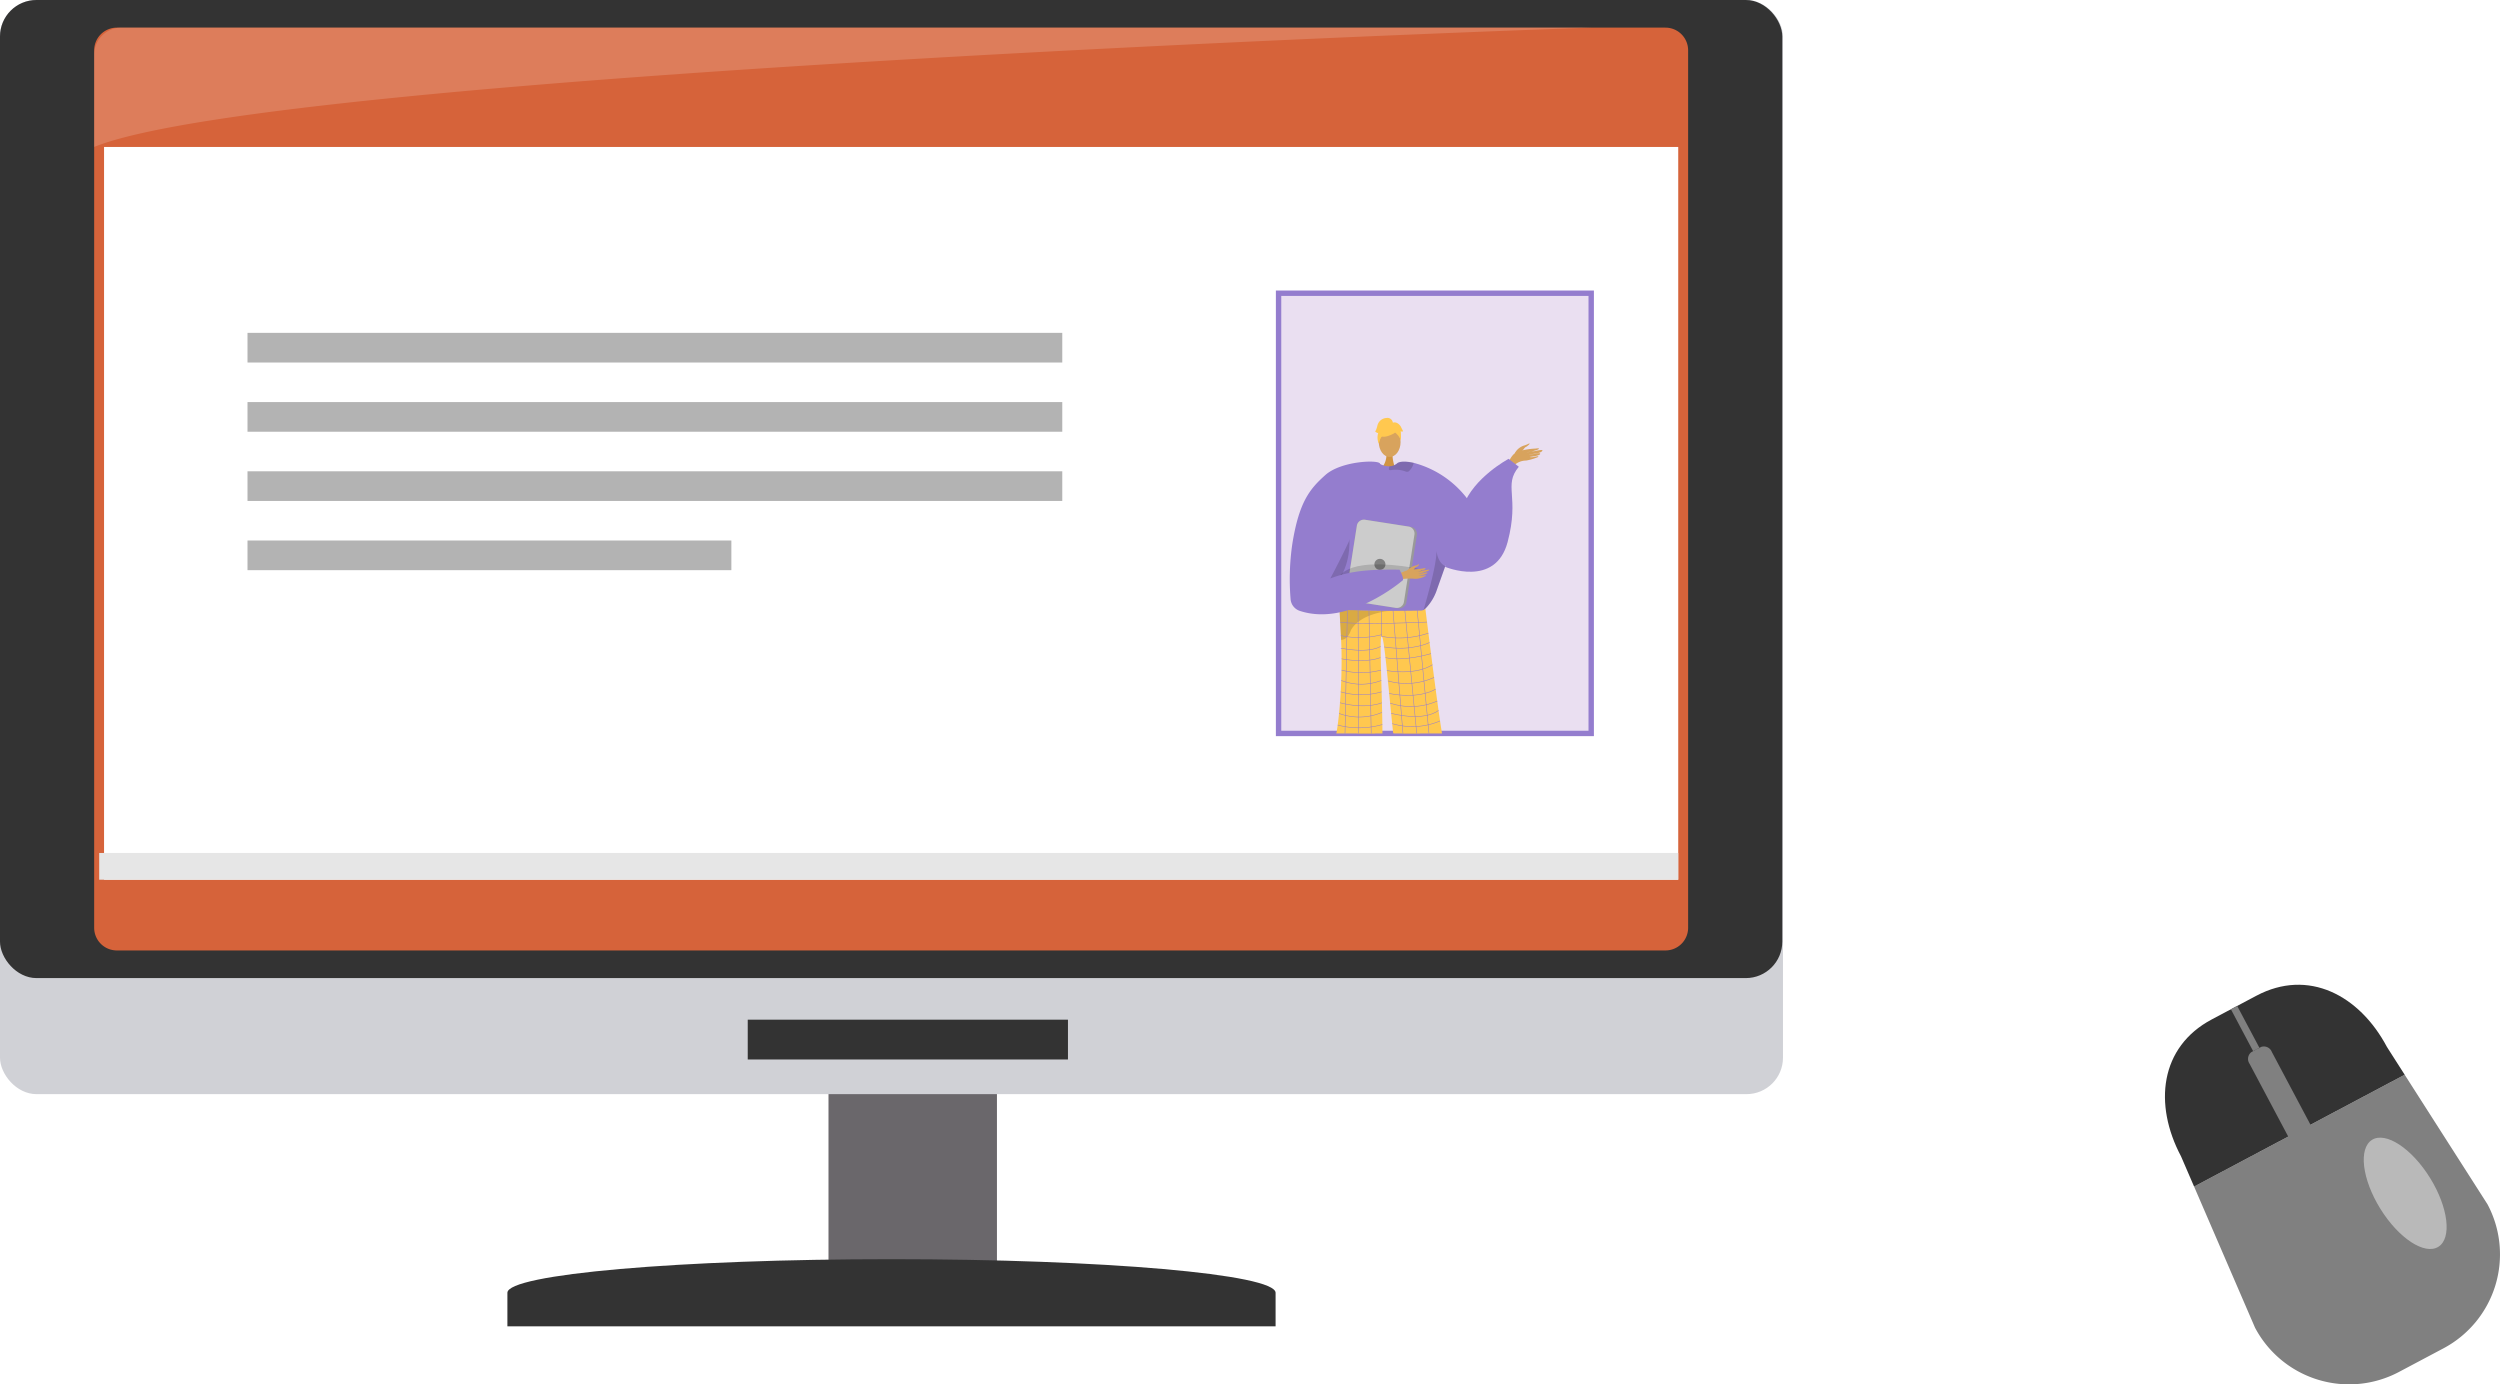<svg xmlns="http://www.w3.org/2000/svg" xmlns:xlink="http://www.w3.org/1999/xlink" width="528" height="292.383" viewBox="0 0 528 292.383"><defs><style>.a,.w{fill:none;}.b{fill:gray;}.c{fill:#333;}.d{fill:#f2f2f2;}.d,.t{opacity:0.5;}.e{fill:#6a676b;}.f{fill:#d0d1d6;}.g{fill:#d6633a;}.h,.y{fill:#fff;}.i{fill:#b3b3b3;}.j{fill:#eadff1;stroke-width:1.139px;}.j,.w{stroke:#947dce;stroke-miterlimit:10;}.k{clip-path:url(#a);}.l,.m{fill:#d8a35d;}.l{fill-rule:evenodd;}.n{fill:#d19442;}.o{fill:#947dce;}.p{fill:#ffc84f;}.q{opacity:0.15;}.r{fill:#62548a;}.s{opacity:0.3;}.u{fill:#999;}.v{fill:#ccc;}.w{stroke-width:0.105px;}.x{fill:#e6e6e6;}.y{opacity:0.17;}</style><clipPath id="a"><rect class="a" width="70.332" height="99.032" transform="translate(70.332 99.032) rotate(-180)"/></clipPath></defs><g transform="translate(-788.302 -376.694)"><g transform="translate(1245.539 584.674)"><g transform="translate(6.153 19.003)"><path class="b" d="M1177.036,590.724l12.876,29.818a22.478,22.478,0,0,0,30.389,9.342l9.421-5a22.479,22.479,0,0,0,9.286-30.408l-17.493-27.366Z" transform="translate(-1177.036 -567.108)"/></g><g transform="translate(0 4.823)"><path class="c" d="M1181.757,557.713c-10.957,5.817-12.31,17.945-6.485,28.918l2.755,6.378,22.239-11.807-13.8-25.989Z" transform="translate(-1171.874 -555.212)"/></g><g transform="translate(14.593)"><path class="c" d="M1216.415,564.314c-5.827-10.972-16.63-16.645-27.588-10.826l-4.711,2.5,13.8,25.989,22.24-11.808Z" transform="translate(-1184.116 -551.166)"/></g><g transform="translate(17.577 12.991)"><path class="b" d="M1199.47,581.232l-2.062,1.1a1.8,1.8,0,0,1-2.257-1.06l-8.235-15.506a1.81,1.81,0,0,1,.384-2.469l2.062-1.094a1.805,1.805,0,0,1,2.258,1.066l8.234,15.506A1.8,1.8,0,0,1,1199.47,581.232Z" transform="translate(-1186.62 -562.065)"/></g><g transform="translate(13.927 4.472)"><g transform="translate(0 0)"><rect class="b" width="1.503" height="10.02" transform="matrix(0.883, -0.469, 0.469, 0.883, 0, 0.705)"/></g></g><ellipse class="d" cx="6.178" cy="13.289" rx="6.178" ry="13.289" transform="matrix(0.85, -0.527, 0.527, 0.85, 38.484, 36.011)"/></g><g transform="translate(788.302 376.694)"><rect class="e" width="35.576" height="41.314" transform="translate(174.978 229.524)"/><rect class="f" width="376.565" height="231.082" rx="7.702"/><g transform="translate(107.158 265.933)"><path class="c" d="M878.2,613.97v-7.084c0-3.928,36.333-7.1,81.124-7.1s81.119,3.176,81.119,7.1v7.084Z" transform="translate(-878.196 -599.782)"/></g><g transform="translate(157.922 215.356)"><rect class="c" width="67.63" height="8.407"/></g><rect class="c" width="376.42" height="206.572" rx="7.702"/></g><g transform="translate(808.191 382.529)"><path class="g" d="M4.79,0H331.852a4.79,4.79,0,0,1,4.79,4.79V190.113a4.786,4.786,0,0,1-4.786,4.786H4.79A4.79,4.79,0,0,1,0,190.109V4.79A4.79,4.79,0,0,1,4.79,0Z" transform="translate(0 0.001)"/><rect class="h" width="332.466" height="154.755" transform="translate(2.087 25.204)"/><rect class="i" width="172.08" height="6.265" transform="translate(32.385 64.465)"/><rect class="i" width="172.08" height="6.265" transform="translate(32.385 79.083)"/><rect class="i" width="172.08" height="6.265" transform="translate(32.385 93.702)"/><rect class="i" width="102.19" height="6.265" transform="translate(32.385 108.32)"/><rect class="j" width="66.029" height="92.974" transform="translate(250.145 56.094)"/><g transform="translate(242.226 50.036)"><g class="k" transform="translate(0 0)"><g transform="translate(10.287 32.387)"><g transform="translate(45.758 5.405)"><path class="l" d="M1056.708,457.268a3.349,3.349,0,0,1,2.047-1.6,7.03,7.03,0,0,0,.881-.371c.534-.18-.312.583-.632.712-.26.1-.726.877-.981,1.143a2.243,2.243,0,0,1-1.094.652C1056.635,457.8,1056.751,457.415,1056.708,457.268Z" transform="translate(-1054.915 -455.267)"/><path class="l" d="M1055.2,459.854c.621-1.115,1.086-2.439,2.277-2.992a14.689,14.689,0,0,1,3.923-.689c1.113-.17.646.192.059.349a13.667,13.667,0,0,1-2,.465,12.32,12.32,0,0,1,1.608-.262c.092.026,1.86-.457,1.739-.131-.232.631-2.229.71-2.864.85.335-.013.88-.113,1.2-.126.275-.012,1.1-.314,1.185-.061.129.4-1.916.656-2.187.678.27.216,1.295-.108,1.652-.132.036,0,.361.075-.03.213a11.745,11.745,0,0,1-2.4.694,3.741,3.741,0,0,0-2.675,1.144C1056.188,459.827,1055.7,459.915,1055.2,459.854Z" transform="translate(-1055.204 -455.102)"/></g><path class="m" d="M1029.172,505.424s2.171,22.388,1.248,22.773c-1.656.7-8.138,3-.992,2.495,3.672.221,3.4-.6,3.459-1.295.047-.567-.061-20.6.09-22.163l.054-.56Z" transform="translate(-1015.027 -440.229)"/><path class="m" d="M1040.593,505.476s-.942,22.388-.019,22.773c1.656.7,8.138,3,.992,2.495-3.672.221-3.4-.6-3.459-1.295-.048-.567-.464-4.878-.614-6.436-.035-.349-.753-17.859-.753-17.859Z" transform="translate(-1012.992 -440.281)"/><path class="n" d="M1034.156,457.049a4.395,4.395,0,0,1-1.125,3.313c-1.315,1.18,3.033,0,3.033,0a8.573,8.573,0,0,1-.627-3.313C1035.618,455.779,1034.156,457.049,1034.156,457.049Z" transform="translate(-1013.751 -449.628)"/><ellipse class="m" cx="2.301" cy="3.139" rx="2.301" ry="3.139" transform="translate(18.798 1.971)"/><path class="o" d="M1055.669,470.228A20.9,20.9,0,0,0,1042,458.738c-1.718-.384-3.015-.308-3.488.1a2.576,2.576,0,0,1-1.606.623,3.485,3.485,0,0,1-.9-.082,4.463,4.463,0,0,1-.956-.325c-.147-.068-.232-.117-.232-.117a9.318,9.318,0,0,0-2.428.145c-8.978,1.757-10.54,16.811-10.46,18.106a51.314,51.314,0,0,0,1.842,7.366c.817,2.547,1.769,4.835,2.551,5.151,1.737.7,14.852,1.658,17.548.372.062-.047.13-.1.2-.154a10.362,10.362,0,0,0,2.69-3.969s1.55-4.37,1.867-5.259l.008-.023c.011-.036.023-.069.035-.1l.013-.035" transform="translate(-1015.836 -449.243)"/><path class="p" d="M1043.907,484.579a1.424,1.424,0,0,1-.8.372c-1.892.037-10.06.176-14.49-.077a7.541,7.541,0,0,1-2.855-.44v.018c.012.244.153,3.041.349,6.705.388,7.236-.36,17.6-1.234,20.744-.189.678,9.961-.349,9.961-.349.027-7.467-.681-20.576-.223-21.164.557-.714,1.459,10.815,2.494,20.464,4.02,1.049,10.384.412,10.31,0C1046.542,505.96,1043.907,484.579,1043.907,484.579Z" transform="translate(-1015.271 -444.26)"/><path class="q" d="M1045.112,477.5l-.012.035a1.024,1.024,0,0,0-.035.1l-.009.023c-.316.889-1.866,5.257-1.866,5.259a10.35,10.35,0,0,1-2.692,3.969c.687-2.487,2.828-9.694,2.745-12.6C1043.653,477.091,1045.112,477.5,1045.112,477.5Z" transform="translate(-1012.27 -446.208)"/><path class="q" d="M1028.039,468.25s4.346,12.973-7.711,18.483l-.246.163.062-3.052s5.683-7.928,5.7-8.132S1028.039,468.25,1028.039,468.25Z" transform="translate(-1016.191 -447.368)"/><path class="q" d="M1034.368,459.978c-.007.209.1.344.436.3a5.887,5.887,0,0,1,3.072.279.727.727,0,0,0,.7-.029,3.286,3.286,0,0,0,1.02-1.7.279.279,0,0,0,.014-.092c-1.718-.384-3.015-.308-3.488.1a2.576,2.576,0,0,1-1.606.623A1.408,1.408,0,0,0,1034.368,459.978Z" transform="translate(-1013.447 -449.243)"/><path class="r" d="M1037.626,524.371c-.043-.323,2.258-.292,2.518-.03s4.844,1.209,4.753,2.57-6.443.291-6.9.259S1037.711,525.006,1037.626,524.371Z" transform="translate(-1012.821 -436.635)"/><path class="r" d="M1033.061,523.913c.043-.323-2.71.087-2.971.349s-4.268,1.353-4.177,2.714,6.443.291,6.9.259S1032.977,524.548,1033.061,523.913Z" transform="translate(-1015.071 -436.701)"/><g class="s" transform="translate(10.486 40.174)"><path d="M1034.514,484.929l.09-.007Z" transform="translate(-1023.905 -484.34)"/><path class="t" d="M1036.223,485.023c-2.434.194-7.754-.149-7.754-.149a7.542,7.542,0,0,1-2.855-.44v.018c.012.244.153,3.041.349,6.705a1.765,1.765,0,0,0,.255-.029,2,2,0,0,0,1.289-.915,4.393,4.393,0,0,0,.5-1.047C1029.824,485.713,1035.442,485.093,1036.223,485.023Z" transform="translate(-1025.614 -484.434)"/></g><g transform="translate(17.99)"><g transform="translate(0.781 0.875)"><path class="p" d="M1035.728,453.9s-3.983,2.208-2.8-1.337C1033.746,450.109,1038.445,452.319,1035.728,453.9Z" transform="translate(-1032.536 -451.467)"/><path class="p" d="M1035.179,453.027s2.228,1.322,2.013,2.649c0,0,.491-3.96-1.725-4.06s-3.073.114-2.876,4.3C1032.591,455.918,1033.235,452.587,1035.179,453.027Z" transform="translate(-1032.564 -451.441)"/></g><path class="p" d="M1035.692,451.808a1.141,1.141,0,0,0-1.335-1.059,2.09,2.09,0,0,0-1.923,1.572c-.175.7-.349,1.223-.524,1.223,0,0,.524.524.7.349a3.081,3.081,0,0,0,.123,2.289s.227-1.589,1.1-1.764S1035.692,451.808,1035.692,451.808Z" transform="translate(-1031.909 -450.733)"/><path class="p" d="M1034.988,451.644s.874-.525,1.748.7l.523,1.048s-.174.175-.523,0a7.032,7.032,0,0,1-.008,1.926l-.516-2.1Z" transform="translate(-1031.318 -450.579)"/></g><g transform="translate(11.929 21.493)"><path class="u" d="M1041.737,472.023l-2.215,14.194a1.517,1.517,0,0,1-1.731,1.264l-9.687-1.514a.524.524,0,0,1-.069-.014,1.511,1.511,0,0,1-1.193-1.715l2.216-14.194a1.514,1.514,0,0,1,1.73-1.262l9.238,1.442.449.069A1.514,1.514,0,0,1,1041.737,472.023Z" transform="translate(-1026.824 -468.763)"/><path class="v" d="M1041.221,471.939l-2.216,14.194a1.514,1.514,0,0,1-1.729,1.262l-9.24-1.442a1.511,1.511,0,0,1-1.193-1.715l2.216-14.194a1.514,1.514,0,0,1,1.73-1.262l9.238,1.442A1.51,1.51,0,0,1,1041.221,471.939Z" transform="translate(-1026.824 -468.763)"/><circle class="b" cx="1.169" cy="1.169" r="1.169" transform="translate(5.939 8.275)"/></g><path class="q" d="M1025.21,480.514s-.227-5.218,13.753-3.47-10.485,3.32-10.485,3.32Z" transform="translate(-1015.206 -445.748)"/><g transform="translate(0 9.233)"><g transform="translate(22.455 21.66)"><path class="l" d="M1035.655,478.87a11.5,11.5,0,0,1,2.861-1.191,28.513,28.513,0,0,0,2.855-.266c.576-.163.721.066.059.318a9.423,9.423,0,0,1-1.51.428c-.094,0,.523-.08,1.194-.219.713-.148,1.488-.348,1.522-.222.069.247-1.986.8-2.348.84a9.344,9.344,0,0,0,.955-.116c.43-.076.925-.229,1.021-.139.153.141-.936.567-1.836.693-.016.029.275.074,1.334-.145.106-.023.377.024.029.185a4.112,4.112,0,0,1-2.086.572,12.8,12.8,0,0,0-2.925.069Z" transform="translate(-1035.655 -476.513)"/><path class="l" d="M1037.681,477.909a3.577,3.577,0,0,1,1.7-.982.89.89,0,0,0,.614-.258c.3-.133.011.429-.444.573-.37.117-.576.749-.8.883s-.887.379-1.053.293S1037.681,477.909,1037.681,477.909Z" transform="translate(-1035.277 -476.649)"/></g><path class="o" d="M1024.323,461.319c-3.291,2.946-5.569,5.68-6.989,14.678a51.706,51.706,0,0,0-.346,11.538,2.844,2.844,0,0,0,1.955,2.474c10.312,3.4,21.639-6.383,21.639-6.383.591-.221-.6-2.326-.6-2.326-5.7-.06-10.069.116-14.612,1.863.023-.011,4.466-8.357,5.067-10.659,1.575-6.039,6.758-11.264,5.417-13.63C1035.393,458.054,1027.643,458.348,1024.323,461.319Z" transform="translate(-1016.818 -458.478)"/></g><g transform="translate(11.641 40.143)"><line class="w" x2="2.577" y2="26.949" transform="translate(15.22)"/><line class="w" x2="2.558" y2="26.479" transform="translate(12.662 0.539)"/><line class="w" x2="2.127" y2="26.294" transform="translate(10.162 0.539)"/><line class="w" x1="0.055" y2="5.447" transform="translate(7.699 0.539)"/><line class="w" x2="0.493" y2="26.827" transform="translate(5.081 0.539)"/><line class="w" x2="0.137" y2="27.052" transform="translate(2.781 0.522)"/><line class="w" x1="0.52" y2="27.207" transform="translate(0 0.522)"/></g><path class="w" d="M1044.088,486.908s-14.513.685-18.347,0" transform="translate(-1015.104 -443.785)"/><path class="w" d="M1033.042,489.537a19.45,19.45,0,0,0,9.937-.668" transform="translate(-1013.702 -443.409)"/><path class="w" d="M1034.475,489.141a18.673,18.673,0,0,1-8.608.2" transform="translate(-1015.08 -443.356)"/><path class="w" d="M1043.135,490.526s-3.66,1.916-9.6.939" transform="translate(-1013.608 -443.09)"/><path class="w" d="M1043.389,492.5s-5.694,1.738-9.621.844" transform="translate(-1013.562 -442.711)"/><path class="w" d="M1043.642,494.459s-2.9,2.273-9.625,1.254" transform="translate(-1013.515 -442.335)"/><path class="w" d="M1043.955,496.714a14.11,14.11,0,0,1-9.754.734" transform="translate(-1013.479 -441.902)"/><path class="w" d="M1044.238,498.779s-3.133,2.223-9.815.932" transform="translate(-1013.437 -441.505)"/><path class="w" d="M1044.546,500.9a13.752,13.752,0,0,1-9.956.434" transform="translate(-1013.404 -441.099)"/><path class="w" d="M1044.783,502.549s-2.55,2.453-10.012.635" transform="translate(-1013.37 -440.781)"/><path class="w" d="M1045.068,504.425a14.807,14.807,0,0,1-10.112.566" transform="translate(-1013.334 -440.421)"/><path class="w" d="M1034.266,491.2s-1.914,1.581-8.4.406" transform="translate(-1015.08 -442.96)"/><path class="w" d="M1034.191,493.2s-2.687,1.252-8.2.263" transform="translate(-1015.055 -442.577)"/><path class="w" d="M1034.322,495.416a16.188,16.188,0,0,1-8.326,0" transform="translate(-1015.055 -442.151)"/><path class="w" d="M1034.4,497.253a11.727,11.727,0,0,1-8.467,0" transform="translate(-1015.068 -441.798)"/><path class="w" d="M1034.481,499.27a15.64,15.64,0,0,1-8.646,0" transform="translate(-1015.086 -441.411)"/><path class="w" d="M1034.567,501.207s-3.236,1.452-8.859,0" transform="translate(-1015.11 -441.039)"/><path class="w" d="M1034.6,502.92a12.325,12.325,0,0,1-9.055.211" transform="translate(-1015.142 -440.71)"/><path class="w" d="M1034.737,505.063a17.767,17.767,0,0,1-9.431.108" transform="translate(-1015.188 -440.298)"/><path class="o" d="M1044.322,480.792s10.637,4.512,13.217-5.22-.968-11.884,2.366-15.915l-2.151-1.667s-7.421,3.925-9.625,10.055S1044.322,480.792,1044.322,480.792Z" transform="translate(-1011.535 -449.339)"/></g></g></g><rect class="x" width="333.489" height="5.647" transform="translate(1.063 174.312)"/><path class="y" d="M1121.164,381.589s-277.142,9.33-316.177,25.2V387.3a5.709,5.709,0,0,1,5.705-5.711Z" transform="translate(-804.987 -381.589)"/></g></g></svg>